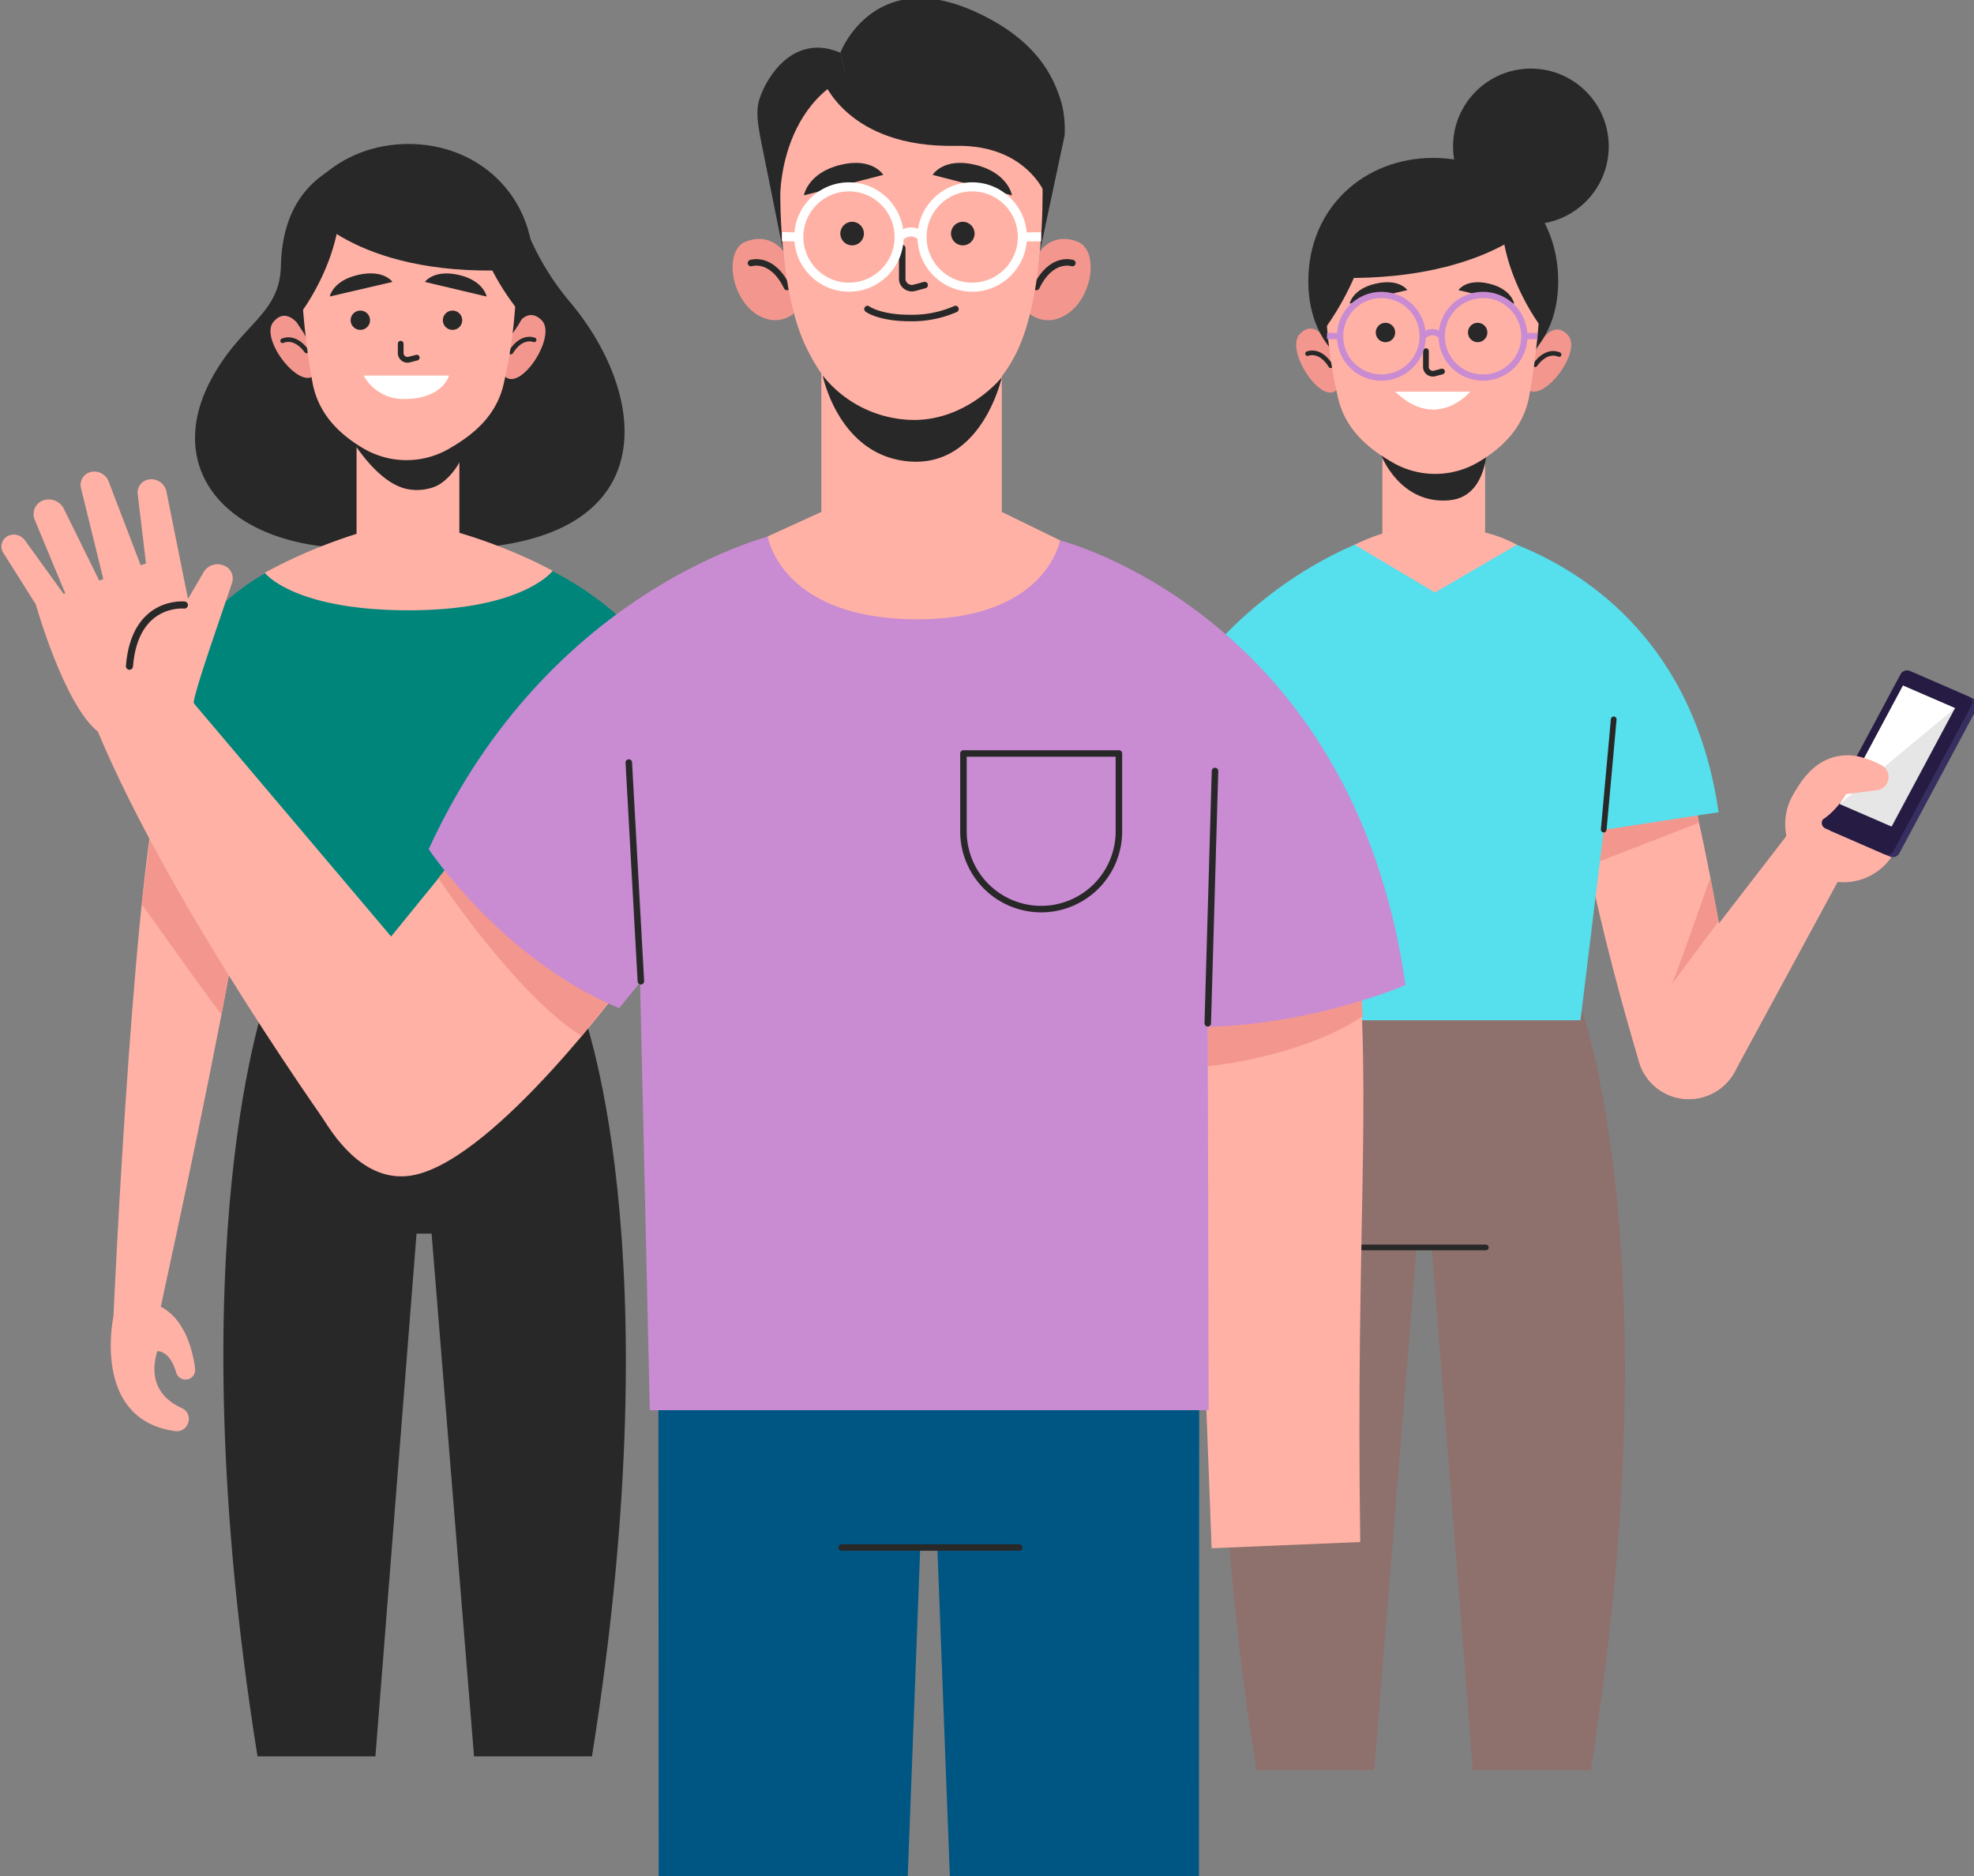 <svg xmlns="http://www.w3.org/2000/svg" viewBox="0 0 425 404"><rect x="0" y="0" width="425" height="404" fill="#808080" stroke="none"/><defs><style>.a{fill:#8e716c;}.b,.k,.l,.m,.n,.q,.s,.t{fill:none;}.b,.k,.l,.n,.q,.s{stroke:#282828;stroke-linecap:round;stroke-linejoin:round;}.b{stroke-width:1.23px;}.c{fill:#ffb1a5;}.d{fill:#f3978e;}.e{fill:#372f5f;}.f{fill:#261b43;}.g{fill:#e6e6e6;}.h{fill:#fff;}.i{fill:#56dfed;}.j{fill:#282828;}.k{stroke-width:0.99px;}.l{stroke-width:1.23px;}.m{stroke:#c98bd2;stroke-width:1.34px;}.m,.t{stroke-miterlimit:10;}.n{stroke-width:1.23px;}.o{fill:#00857b;}.p{fill:#005683;}.q{stroke-width:1.4px;}.r{fill:#c98bd2;}.s{stroke-width:1.53px;}.t{stroke:#fff;stroke-width:1.95px;}</style></defs><title>sobre_nosotros</title><path class="a" d="M340.3,216.74l-36.5-4.86.29,3.62-31.21,4.16s-20.12,50.47-2.39,161.46h25.39L305,268.58h3.24l8.85,112.55h25.39C360.22,270.13,340.3,216.74,340.3,216.74Z"/><line class="b" x1="293.4" y1="268.58" x2="319.89" y2="268.58"/><path class="c" d="M361.61,163.5c-3.12-5-20.66-4.81-21.59-4.92-4.74-.56,3,37.18,12.91,70.17a11.08,11.08,0,0,0,14.93,7l.2-.08a11.09,11.09,0,0,0,6.58-12.27C369.94,198.55,365.22,169.26,361.61,163.5Z"/><polygon class="d" points="365.79 177.15 343.4 185.84 341.3 175.21 364.49 169.42 365.79 177.15"/><path class="d" d="M370,198.4s-10.61,14.25-10.1,13.59,8.32-23,8.32-23Z"/><path class="c" d="M385.19,179.25l-30.41,39.4a11.18,11.18,0,0,0,2.76,16.21h0a11.18,11.18,0,0,0,15.92-4.05l25.31-46.7Z"/><circle class="c" cx="396.92" cy="177.43" r="12.54" transform="translate(106.06 500.59) rotate(-72.1)"/><path class="c" d="M406.07,169.89s3.43-3.56-2.66-6.06-13.62-1.93-18.43,9.75Z"/><path class="e" d="M412.38,145l12.73,5.52a1.31,1.31,0,0,1,.58,1.88l-16.75,31.29a1.6,1.6,0,0,1-2,.76l-12.73-5.52a1.31,1.31,0,0,1-.58-1.88l16.75-31.29A1.6,1.6,0,0,1,412.38,145Z"/><path class="f" d="M411.16,144.44,423.89,150a1.31,1.31,0,0,1,.58,1.88l-16.75,31.29a1.6,1.6,0,0,1-2,.76L393,178.37a1.31,1.31,0,0,1-.58-1.88l16.75-31.29A1.6,1.6,0,0,1,411.16,144.44Z"/><polygon class="g" points="409.72 147.62 420.91 152.47 407.26 177.97 396.07 173.12 409.72 147.62"/><polygon class="h" points="420.91 152.47 396.07 173.12 409.72 147.62 420.91 152.47"/><path class="c" d="M399.75,162.79a20.31,20.31,0,0,1,5.39,2,2.88,2.88,0,0,1,1.39,3.2h0a2.86,2.86,0,0,1-2.42,2.15l-6.62.83s-3.45,6-8,6.62l4.14-10.45Z"/><path class="i" d="M315.21,113.88c-.73,0,46.95,6.6,54.81,61l-24.74,3.79-5,41h-69l-13.7-75.82s15.29-21.91,43.68-30Z"/><line class="b" x1="345.28" y1="178.62" x2="347.43" y2="154.89"/><path class="c" d="M319.74,114.66V95.78H297.62v19.1a43,43,0,0,0-5.94,2.41l17.26,10.28,17.64-10.28A28.78,28.78,0,0,0,319.74,114.66Z"/><path class="j" d="M297.41,98.08s4,10.55,14.58,9.64c9.75-.84,8.2-15.46,8.2-15.46Z"/><path class="d" d="M287.76,84c-3.47,3.15-11.22-8.79-7.87-12.14s5.91,1.91,5.91,1.91l1.5,3.56,1.13,4.82.27,1.26Z"/><path class="k" d="M281.51,76.14s2.63-1.18,5,2.62"/><path class="d" d="M328.77,83.69c3.19,3.43,11.93-7.81,8.87-11.43s-6,1.4-6,1.4l-1.79,3.42-1.53,4.71L327.9,83Z"/><path class="k" d="M335.67,76.34s-2.52-1.4-5.16,2.2"/><path class="j" d="M281.68,60.53c0,15.79,12,23.28,26.9,23.28s26.9-7.49,26.9-23.28S323.43,34,308.57,34,281.68,44.74,281.68,60.53Z"/><path class="c" d="M285.33,61.63a108,108,0,0,0,2.74,24c1.34,5.81,5.11,9.88,10.43,13.15l1,.6a18.3,18.3,0,0,0,18.63.21h0c5.77-3.36,9.81-7.8,11.05-14a157.87,157.87,0,0,0,2.51-23.91s2.15-24.48-22.83-24S285.33,61.63,285.33,61.63Z"/><path class="l" d="M307,75.6V79a1.53,1.53,0,0,0,.11.57,1.51,1.51,0,0,0,1.8.83l1.55-.41"/><path class="j" d="M303,62.46l-12.42,2.91s.56-3.16,5.64-4.31S303,62.46,303,62.46Z"/><path class="j" d="M314,62.46l12,2.91s-.54-3.16-5.45-4.31S314,62.46,314,62.46Z"/><ellipse class="j" cx="298.29" cy="71.59" rx="2.09" ry="2.09"/><ellipse class="j" cx="318.14" cy="71.59" rx="2.09" ry="2.09"/><path class="h" d="M300.39,84.33h16.15S309.38,93,300.39,84.33Z"/><circle class="m" cx="297.41" cy="72.4" r="8.9"/><circle class="m" cx="319.29" cy="72.4" r="8.9"/><path class="m" d="M306.31,72.4s2.11-2,4.07,0"/><line class="m" x1="288.51" y1="72.4" x2="285.7" y2="72.33"/><line class="m" x1="328.19" y1="72.4" x2="331.01" y2="72.33"/><path class="j" d="M331.34,69.75s-10-13.5-7.69-27.19A19.68,19.68,0,0,1,333,55.92C334.93,65.55,331.34,69.75,331.34,69.75Z"/><path class="j" d="M285.32,70.66s11.6-15.34,9.3-29a22.85,22.85,0,0,0-10,14.28C282.71,65.55,285.32,70.66,285.32,70.66Z"/><path class="j" d="M330.5,47.95s-12.83,14-47.92,11.64c0,0,5.37-20.61,22.38-22.8C305,36.79,324.6,34.44,330.5,47.95Z"/><circle class="j" cx="329.6" cy="31.53" r="16.76"/><path class="j" d="M125.06,216.7l-31.21-4.16.28-3.62-36.5,4.86s-19.92,53.39-2.19,164.38H80.83l8.85-112.55h3.24l9.14,112.55h25.39C145.17,267.17,125.06,216.7,125.06,216.7Z"/><path class="j" d="M122.57,64.86A57.55,57.55,0,0,1,112.09,46C109,37.22,98.9,40.77,98.9,40.77s-8.42-10.83-21.09-7.06S60.74,46.5,60.48,57.22,51.79,69.62,45.3,82c-11.46,21.89,7.83,40.33,43,35.21l0-.34a36.85,36.85,0,0,0,12.87,1.2C143.38,115.58,139.3,84.55,122.57,64.86Z"/><path class="d" d="M108.75,81.09c3.47,3.15,11.22-8.79,7.87-12.14s-5.91,1.91-5.91,1.91l-1.5,3.56-1.13,4.82-.27,1.26Z"/><path class="k" d="M115,73.18s-2.63-1.18-5,2.62"/><path class="d" d="M67.74,80.73c-3.19,3.43-11.93-7.81-8.87-11.43s6,1.4,6,1.4l1.79,3.42,1.53,4.71.37,1.24Z"/><path class="k" d="M60.84,73.38S63.36,72,66,75.57"/><path class="j" d="M114.84,57.57c0,15.79-12,23.28-26.9,23.28S61,73.37,61,57.57,73.09,31,87.94,31,114.84,41.78,114.84,57.57Z"/><rect class="c" x="76.77" y="92.82" width="22.13" height="28.65"/><path class="j" d="M73.54,91s6.16,12.29,13.74,14.21a10.67,10.67,0,0,0,6.14-.35c2.85-1,6.47-5.26,7.08-10l.29-2.69S87.3,99.57,73.54,91Z"/><path class="c" d="M111.18,58.67a108,108,0,0,1-2.74,24c-1.34,5.81-5.11,9.88-10.43,13.15l-1,.6a18.3,18.3,0,0,1-18.63.21h0c-5.77-3.36-9.81-7.8-11.05-14a157.88,157.88,0,0,1-2.51-23.91s-2.15-24.48,22.83-24S111.18,58.67,111.18,58.67Z"/><path class="n" d="M86.27,74v2a1.46,1.46,0,0,0,1.91,1.4L89.73,77"/><path class="j" d="M91.48,60.7l13.29,3.15s-.6-3.42-6-4.66S91.48,60.7,91.48,60.7Z"/><path class="j" d="M84.5,60.7,71,63.84s.61-3.42,6.12-4.66S84.5,60.7,84.5,60.7Z"/><ellipse class="j" cx="77.58" cy="68.95" rx="2.09" ry="2.08"/><ellipse class="j" cx="97.43" cy="68.95" rx="2.09" ry="2.08"/><path class="h" d="M78.29,80.86H96.67s-1.3,5.05-9.63,5.05A9.75,9.75,0,0,1,78.29,80.86Z"/><path class="j" d="M65.17,66.79s10-13.5,7.69-27.19A19.68,19.68,0,0,0,63.51,53C61.58,62.59,65.17,66.79,65.17,66.79Z"/><path class="j" d="M111.2,66.34s-11.6-14-9.3-27.65a22.85,22.85,0,0,1,10,14.28C113.81,62.59,111.2,66.34,111.2,66.34Z"/><path class="j" d="M66,45S77.47,60.4,112.57,58c0,0-4-22-21-24.16C91.55,33.83,71.91,31.48,66,45Z"/><path class="c" d="M34,284.47c-.51.8,29.21-129.3,20.39-127.34-.81.18-16.26,1.61-18.55,6.28C29.2,177,24.42,283.48,24.42,283.48Z"/><path class="c" d="M24.42,283.48s-4.79,22.22,13.32,24.65a2.54,2.54,0,0,0,2.74-1.68l.05-.15a2.54,2.54,0,0,0-1.41-3.14c-3-1.32-7.53-4.66-5.26-12.23,0,0,2.62-.32,4.06,4.56a2.1,2.1,0,0,0,3,1.3h0A2.1,2.1,0,0,0,42,294.64c-.43-3.42-2.15-11.65-8.75-13.86Z"/><path class="d" d="M30.51,194.68s17.12,24.11,17.21,23.65,6-33.86,6-33.86l-20.78-9Z"/><path class="o" d="M78.09,116.75c.73,0-42.32.77-50.19,55.12l24.74,3.79,5,41h69l13.7-75.82s-9.74-16.43-38.13-24.47Z"/><path class="c" d="M57,123.32s6.08,8.08,31,8.08c24.7,0,31-8.5,31-8.5s-14.56-8.13-31.45-10.77A111.93,111.93,0,0,0,57,123.32Z"/><polygon class="p" points="141.75 295.52 141.81 403.93 195.44 403.93 199.56 295.52 141.75 295.52"/><polygon class="p" points="258.19 295.52 258.13 403.93 204.5 403.93 200.38 295.52 258.19 295.52"/><rect class="p" x="173.45" y="295.53" width="55.45" height="37.66"/><line class="q" x1="181.2" y1="333.19" x2="219.44" y2="333.19"/><path class="c" d="M292.07,200.92c3.33,36.73-.18,63.5.79,131.09l-32,1.34-4.77-126.52Z"/><path class="d" d="M260,229.59s19.82-1.81,33.37-10.75L293,211l-33,4.5Z"/><path class="r" d="M228.23,116.35s63,15.83,74.37,95.75c0,0-30.81,13.36-61.69,7.61L247.85,193Z"/><path class="c" d="M40.17,149.58,87,204.94,72.7,245.33S37.07,195.8,21.06,157.51Z"/><path class="c" d="M41.71,151.57s-16.46,9.3-20.65,5.94c-7.32-5.88-13.36-27.4-13.36-27.4S38.48,118.51,38.19,119,41.71,151.57,41.71,151.57Z"/><path class="c" d="M41.71,151.57c-.29-1.66,6.1-19.53,8.3-26.24a3,3,0,0,0-2.34-3.73h0a3.42,3.42,0,0,0-3.81,1.56l-7.72,13.2Z"/><path class="c" d="M41.14,132.25l-5.3-26.37A3.32,3.32,0,0,0,32,103.24h0a2.86,2.86,0,0,0-2.35,3.17L32,126.05Z"/><path class="c" d="M30.6,122.52l-7.2-18.83a3.3,3.3,0,0,0-4.09-2h0a2.85,2.85,0,0,0-1.88,3.38l5.34,21.76Z"/><path class="c" d="M22.87,128.07l-9.11-18.5a3.62,3.62,0,0,0-4.62-1.77h0A3.15,3.15,0,0,0,7.51,112l7.26,17.47Z"/><path class="c" d="M7.7,130.11.55,118.77a2.56,2.56,0,0,1,1.25-3.42h0a2.92,2.92,0,0,1,3.57,1l9.4,13Z"/><path class="s" d="M39.7,130.27S29,129.14,27.87,143.44"/><path class="c" d="M63.19,226.44S72,257,89.58,252.9s45-41.58,45-41.58l-6.13-64.07L79.09,207.93Z"/><path class="d" d="M94.38,189.08s16.65,25.11,30.85,34l9.3-11.73L98.67,183.57Z"/><path class="r" d="M167.23,115s-48.88,11-74.93,67.83c0,0,15.74,23.71,41,34.25l16.89-20.69Z"/><path class="r" d="M167.23,114.79a122.41,122.41,0,0,0-31.1,22.78l3.77,166.06H260.22l-.39-165.2s-15.17-14.84-31.61-22.08C214.26,110.2,180.8,107.82,167.23,114.79Z"/><path class="q" d="M207.43,162.23H240.9a0,0,0,0,1,0,0V179a16.74,16.74,0,0,1-16.74,16.74h0A16.74,16.74,0,0,1,207.43,179V162.23A0,0,0,0,1,207.43,162.23Z"/><line class="q" x1="260.03" y1="220.32" x2="261.59" y2="166"/><line class="q" x1="137.98" y1="211.27" x2="135.38" y2="164.18"/><path class="j" d="M168.64,54.13l-5-24.81c-.28-2-1.07-5.14-.11-8.07,1.59-4.85,7.43-14.16,17.41-9.9l2.16,9.82s-10.36,2.09-14.52,15.65Z"/><path class="j" d="M180.19,16.47C180,19.73,177.13,34,167,39.2,167,39.2,158.15,20.19,180.19,16.47Z"/><path class="c" d="M215.68,110.22h0V68.08H176.84v42.14l-11.56,5.27S168,133,196.66,133.34s31.56-17,31.56-17Z"/><path class="j" d="M180.92,11.35S188.05-7.46,210,2.54c13.31,6.05,17,14.16,18.62,19.91a23.11,23.11,0,0,1,.59,6.71l-5.32,25L203.17,19.58l-20.09,1.59Z"/><path class="d" d="M223.93,54.13s2.62-4.17,8-2.12,3,15.17-5.14,16.84a6.41,6.41,0,0,1-5.18-1.36S223.61,57.81,223.93,54.13Z"/><path class="q" d="M230.88,56.64s-4.52-1.51-7.74,5.15"/><path class="d" d="M168.64,54.13S166,50,160.62,52s-3,15.17,5.14,16.84a6.41,6.41,0,0,0,5.18-1.36S168.95,57.81,168.64,54.13Z"/><path class="q" d="M161.69,56.64s4.52-1.51,7.74,5.15"/><path class="c" d="M224.47,41.68c0,7.91-.77,24.45-5.64,34.27-4.56,9.22-12.11,14.18-22,14.48s-17.27-3.52-23.18-15.49S168,41.83,168,41.83s0-28.25,27.92-28.25C225.34,13.58,224.47,41.68,224.47,41.68Z"/><path class="j" d="M177.13,80.85s3.25,16.51,17.62,18.4c16.53,2.18,20.93-18,20.93-18s-7.3,9.15-18.86,9.17A25.28,25.28,0,0,1,177.13,80.85Z"/><path class="q" d="M194.25,53.41V60a2.14,2.14,0,0,0,.15.8,2.1,2.1,0,0,0,2.51,1.16l2.17-.58"/><circle class="j" cx="183.46" cy="50.29" r="2.54"/><circle class="j" cx="207.29" cy="50.29" r="2.54"/><path class="j" d="M200.79,37.65l17.09,4.41s-.78-4.79-7.77-6.54S200.79,37.65,200.79,37.65Z"/><path class="j" d="M190.17,37.65l-17.09,4.41s.78-4.79,7.77-6.54S190.17,37.65,190.17,37.65Z"/><path class="q" d="M186.77,66.54s2.52,1.93,9.15,1.93a23.17,23.17,0,0,0,9.79-1.93"/><circle class="t" cx="182.78" cy="51.03" r="10.8"/><circle class="t" cx="209.31" cy="51.03" r="10.8"/><path class="t" d="M193.58,51s2.56-2.39,4.93,0"/><line class="t" x1="171.98" y1="51.03" x2="168.36" y2="50.94"/><line class="t" x1="220.11" y1="51.03" x2="224.15" y2="50.97"/><path class="j" d="M177.13,17.12s5.19,14.74,28.59,14.28c15.9-.31,19.7,11.2,19.7,11.2s-2.77-25.73-3.5-25.48-24.2-6.26-24.2-6.26Z"/></svg>